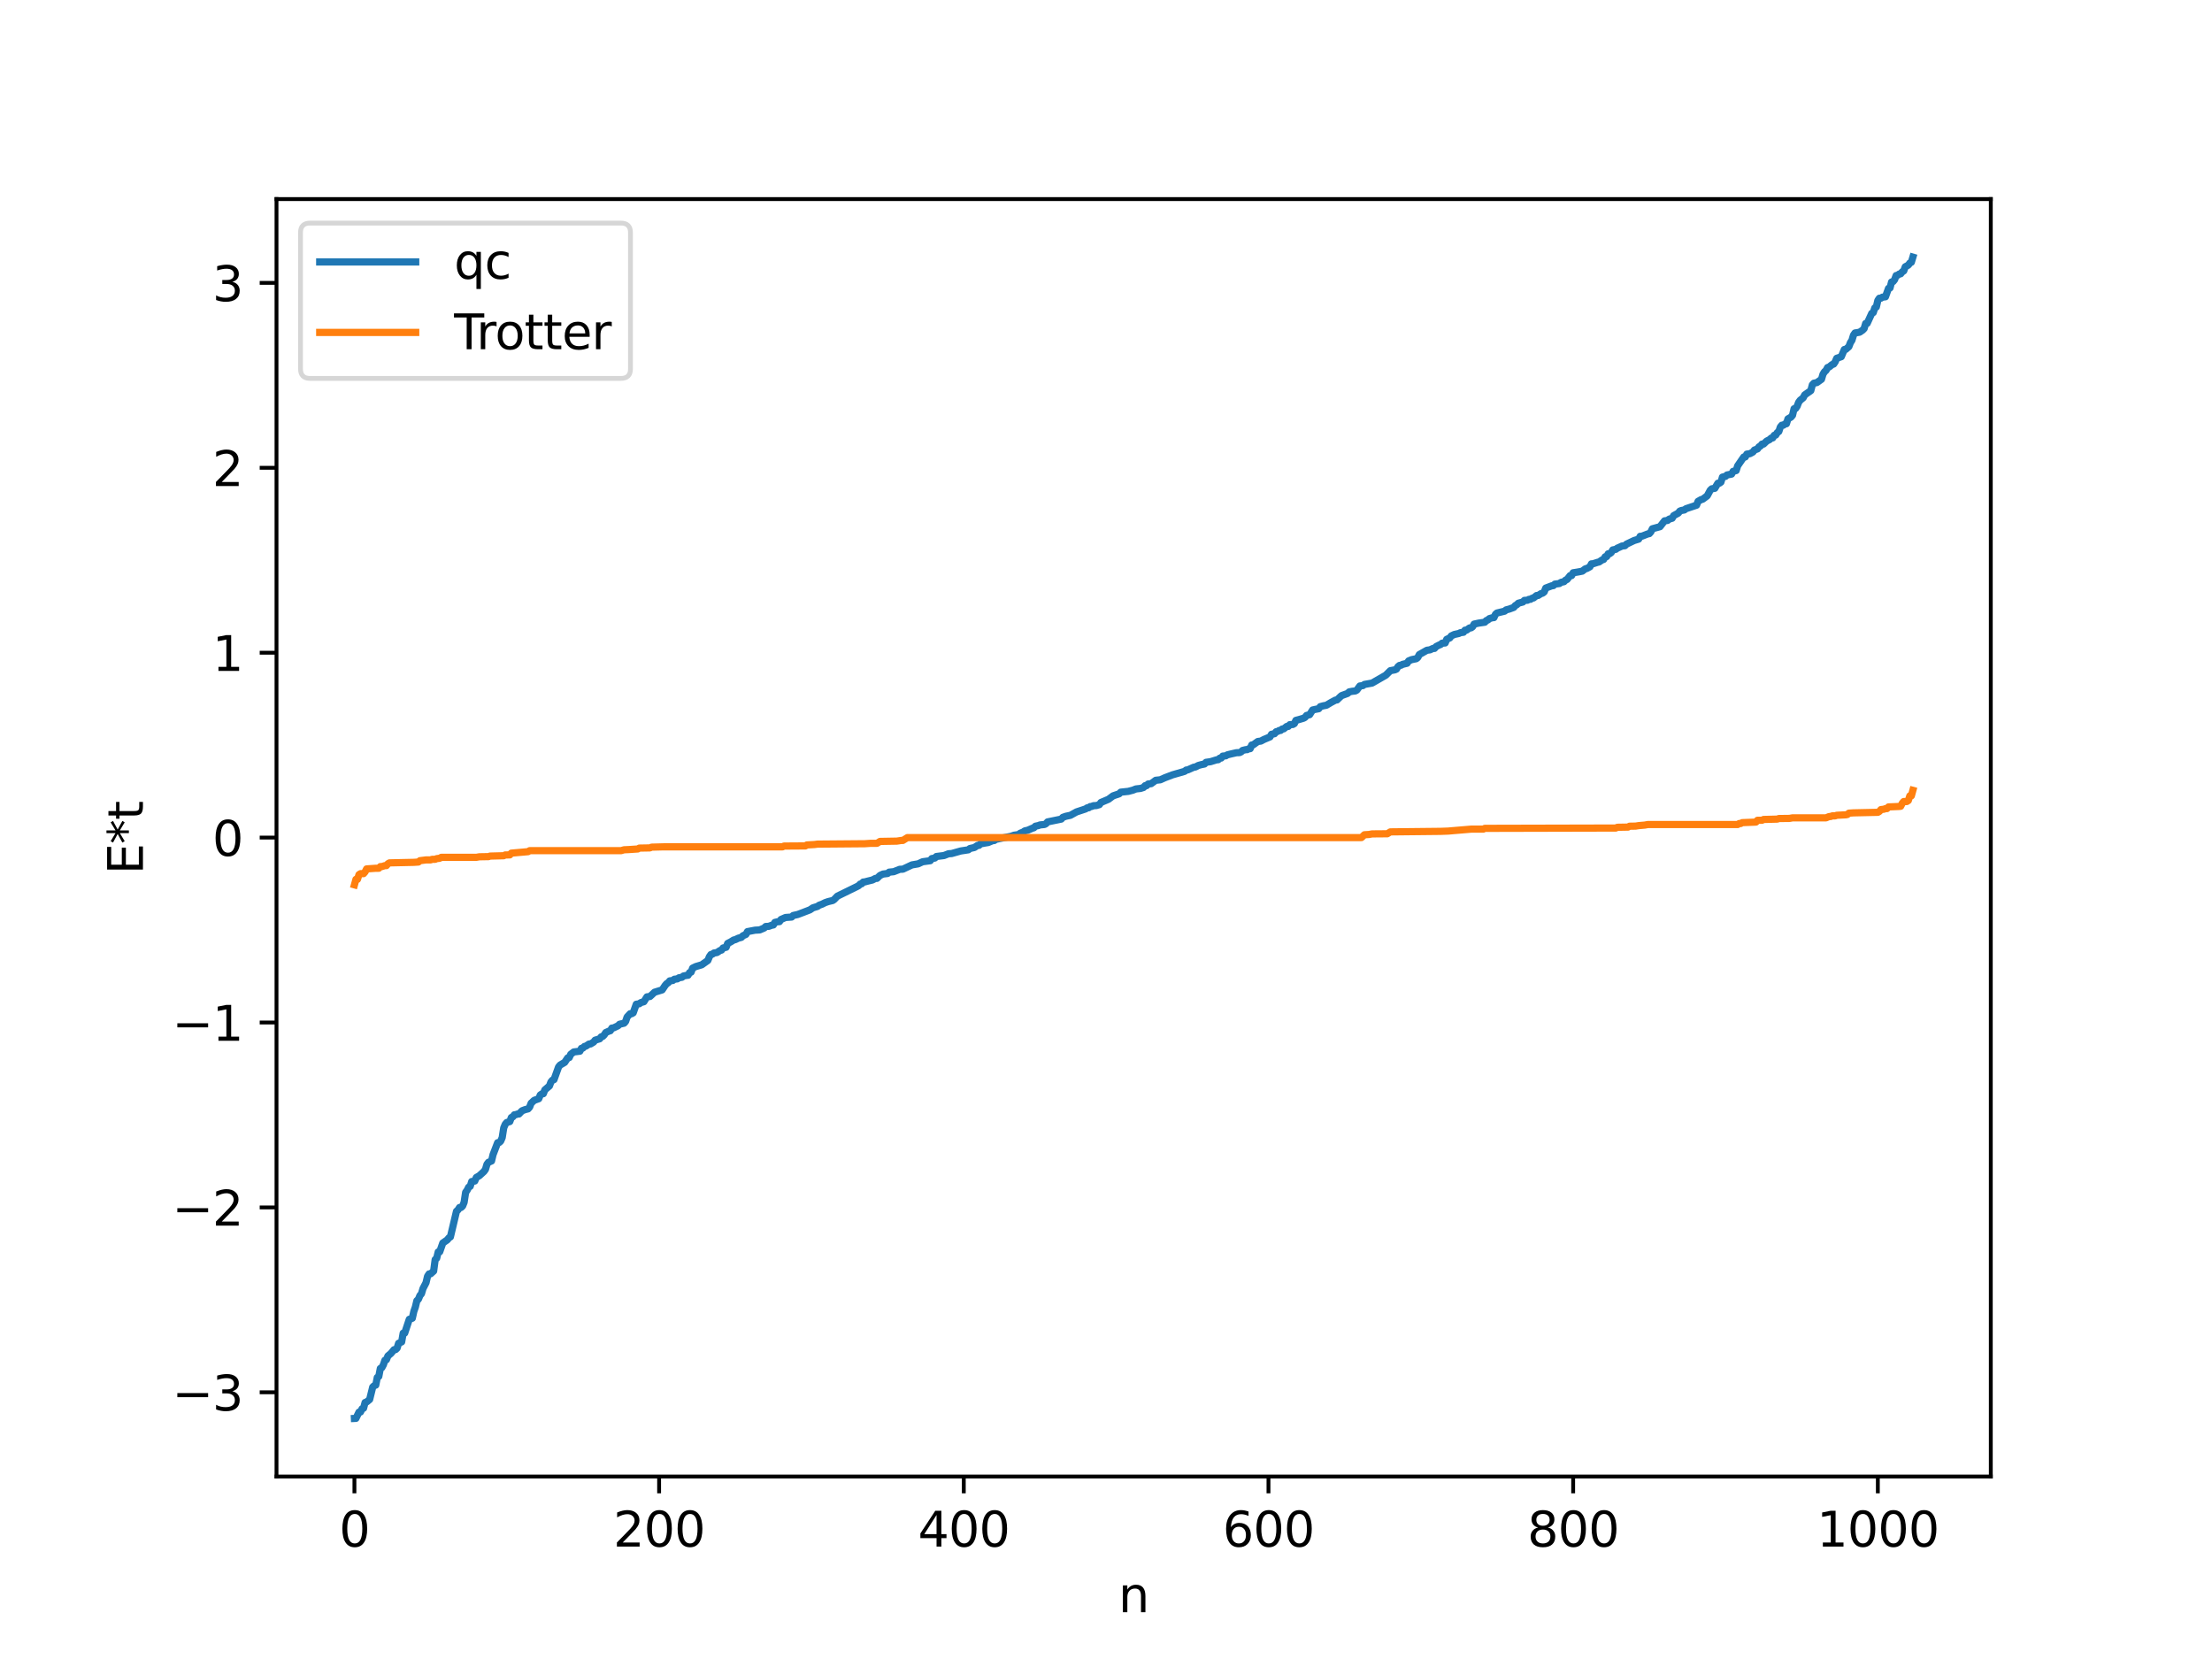 <?xml version="1.0" encoding="utf-8" standalone="no"?>
<!DOCTYPE svg PUBLIC "-//W3C//DTD SVG 1.1//EN"
  "http://www.w3.org/Graphics/SVG/1.1/DTD/svg11.dtd">
<svg xmlns:xlink="http://www.w3.org/1999/xlink" width="460.8pt" height="345.6pt" viewBox="0 0 460.8 345.6" xmlns="http://www.w3.org/2000/svg" version="1.1">
 <defs>
  <style type="text/css">*{stroke-linejoin: round; stroke-linecap: butt}</style>
 </defs>
 <g id="figure_1">
  <g id="patch_1">
   <path d="M 0 345.6 
L 460.8 345.6 
L 460.8 0 
L 0 0 
z
" style="fill: #ffffff"/>
  </g>
  <g id="axes_1">
   <g id="patch_2">
    <path d="M 57.6 307.584 
L 414.72 307.584 
L 414.72 41.472 
L 57.6 41.472 
z
" style="fill: #ffffff"/>
   </g>
   <g id="matplotlib.axis_1">
    <g id="xtick_1">
     <g id="line2d_1">
      <defs>
       <path id="ma94b2de694" d="M 0 0 
L 0 3.5 
" style="stroke: #000000; stroke-width: 0.8"/>
      </defs>
      <g>
       <use xlink:href="#ma94b2de694" x="73.833" y="307.584" style="stroke: #000000; stroke-width: 0.8"/>
      </g>
     </g>
     <g id="text_1">
      <!-- 0 -->
      <g transform="translate(70.651 322.182) scale(0.1 -0.1)">
       <defs>
        <path id="DejaVuSans-30" d="M 2034 4250 
Q 1547 4250 1301 3770 
Q 1056 3291 1056 2328 
Q 1056 1369 1301 889 
Q 1547 409 2034 409 
Q 2525 409 2770 889 
Q 3016 1369 3016 2328 
Q 3016 3291 2770 3770 
Q 2525 4250 2034 4250 
z
M 2034 4750 
Q 2819 4750 3233 4129 
Q 3647 3509 3647 2328 
Q 3647 1150 3233 529 
Q 2819 -91 2034 -91 
Q 1250 -91 836 529 
Q 422 1150 422 2328 
Q 422 3509 836 4129 
Q 1250 4750 2034 4750 
z
" transform="scale(0.016)"/>
       </defs>
       <use xlink:href="#DejaVuSans-30"/>
      </g>
     </g>
    </g>
    <g id="xtick_2">
     <g id="line2d_2">
      <g>
       <use xlink:href="#ma94b2de694" x="137.304" y="307.584" style="stroke: #000000; stroke-width: 0.8"/>
      </g>
     </g>
     <g id="text_2">
      <!-- 200 -->
      <g transform="translate(127.76 322.182) scale(0.1 -0.1)">
       <defs>
        <path id="DejaVuSans-32" d="M 1228 531 
L 3431 531 
L 3431 0 
L 469 0 
L 469 531 
Q 828 903 1448 1529 
Q 2069 2156 2228 2338 
Q 2531 2678 2651 2914 
Q 2772 3150 2772 3378 
Q 2772 3750 2511 3984 
Q 2250 4219 1831 4219 
Q 1534 4219 1204 4116 
Q 875 4013 500 3803 
L 500 4441 
Q 881 4594 1212 4672 
Q 1544 4750 1819 4750 
Q 2544 4750 2975 4387 
Q 3406 4025 3406 3419 
Q 3406 3131 3298 2873 
Q 3191 2616 2906 2266 
Q 2828 2175 2409 1742 
Q 1991 1309 1228 531 
z
" transform="scale(0.016)"/>
       </defs>
       <use xlink:href="#DejaVuSans-32"/>
       <use xlink:href="#DejaVuSans-30" x="63.623"/>
       <use xlink:href="#DejaVuSans-30" x="127.246"/>
      </g>
     </g>
    </g>
    <g id="xtick_3">
     <g id="line2d_3">
      <g>
       <use xlink:href="#ma94b2de694" x="200.775" y="307.584" style="stroke: #000000; stroke-width: 0.8"/>
      </g>
     </g>
     <g id="text_3">
      <!-- 400 -->
      <g transform="translate(191.231 322.182) scale(0.1 -0.1)">
       <defs>
        <path id="DejaVuSans-34" d="M 2419 4116 
L 825 1625 
L 2419 1625 
L 2419 4116 
z
M 2253 4666 
L 3047 4666 
L 3047 1625 
L 3713 1625 
L 3713 1100 
L 3047 1100 
L 3047 0 
L 2419 0 
L 2419 1100 
L 313 1100 
L 313 1709 
L 2253 4666 
z
" transform="scale(0.016)"/>
       </defs>
       <use xlink:href="#DejaVuSans-34"/>
       <use xlink:href="#DejaVuSans-30" x="63.623"/>
       <use xlink:href="#DejaVuSans-30" x="127.246"/>
      </g>
     </g>
    </g>
    <g id="xtick_4">
     <g id="line2d_4">
      <g>
       <use xlink:href="#ma94b2de694" x="264.246" y="307.584" style="stroke: #000000; stroke-width: 0.8"/>
      </g>
     </g>
     <g id="text_4">
      <!-- 600 -->
      <g transform="translate(254.702 322.182) scale(0.1 -0.1)">
       <defs>
        <path id="DejaVuSans-36" d="M 2113 2584 
Q 1688 2584 1439 2293 
Q 1191 2003 1191 1497 
Q 1191 994 1439 701 
Q 1688 409 2113 409 
Q 2538 409 2786 701 
Q 3034 994 3034 1497 
Q 3034 2003 2786 2293 
Q 2538 2584 2113 2584 
z
M 3366 4563 
L 3366 3988 
Q 3128 4100 2886 4159 
Q 2644 4219 2406 4219 
Q 1781 4219 1451 3797 
Q 1122 3375 1075 2522 
Q 1259 2794 1537 2939 
Q 1816 3084 2150 3084 
Q 2853 3084 3261 2657 
Q 3669 2231 3669 1497 
Q 3669 778 3244 343 
Q 2819 -91 2113 -91 
Q 1303 -91 875 529 
Q 447 1150 447 2328 
Q 447 3434 972 4092 
Q 1497 4750 2381 4750 
Q 2619 4750 2861 4703 
Q 3103 4656 3366 4563 
z
" transform="scale(0.016)"/>
       </defs>
       <use xlink:href="#DejaVuSans-36"/>
       <use xlink:href="#DejaVuSans-30" x="63.623"/>
       <use xlink:href="#DejaVuSans-30" x="127.246"/>
      </g>
     </g>
    </g>
    <g id="xtick_5">
     <g id="line2d_5">
      <g>
       <use xlink:href="#ma94b2de694" x="327.717" y="307.584" style="stroke: #000000; stroke-width: 0.8"/>
      </g>
     </g>
     <g id="text_5">
      <!-- 800 -->
      <g transform="translate(318.173 322.182) scale(0.1 -0.1)">
       <defs>
        <path id="DejaVuSans-38" d="M 2034 2216 
Q 1584 2216 1326 1975 
Q 1069 1734 1069 1313 
Q 1069 891 1326 650 
Q 1584 409 2034 409 
Q 2484 409 2743 651 
Q 3003 894 3003 1313 
Q 3003 1734 2745 1975 
Q 2488 2216 2034 2216 
z
M 1403 2484 
Q 997 2584 770 2862 
Q 544 3141 544 3541 
Q 544 4100 942 4425 
Q 1341 4750 2034 4750 
Q 2731 4750 3128 4425 
Q 3525 4100 3525 3541 
Q 3525 3141 3298 2862 
Q 3072 2584 2669 2484 
Q 3125 2378 3379 2068 
Q 3634 1759 3634 1313 
Q 3634 634 3220 271 
Q 2806 -91 2034 -91 
Q 1263 -91 848 271 
Q 434 634 434 1313 
Q 434 1759 690 2068 
Q 947 2378 1403 2484 
z
M 1172 3481 
Q 1172 3119 1398 2916 
Q 1625 2713 2034 2713 
Q 2441 2713 2670 2916 
Q 2900 3119 2900 3481 
Q 2900 3844 2670 4047 
Q 2441 4250 2034 4250 
Q 1625 4250 1398 4047 
Q 1172 3844 1172 3481 
z
" transform="scale(0.016)"/>
       </defs>
       <use xlink:href="#DejaVuSans-38"/>
       <use xlink:href="#DejaVuSans-30" x="63.623"/>
       <use xlink:href="#DejaVuSans-30" x="127.246"/>
      </g>
     </g>
    </g>
    <g id="xtick_6">
     <g id="line2d_6">
      <g>
       <use xlink:href="#ma94b2de694" x="391.188" y="307.584" style="stroke: #000000; stroke-width: 0.8"/>
      </g>
     </g>
     <g id="text_6">
      <!-- 1000 -->
      <g transform="translate(378.463 322.182) scale(0.1 -0.1)">
       <defs>
        <path id="DejaVuSans-31" d="M 794 531 
L 1825 531 
L 1825 4091 
L 703 3866 
L 703 4441 
L 1819 4666 
L 2450 4666 
L 2450 531 
L 3481 531 
L 3481 0 
L 794 0 
L 794 531 
z
" transform="scale(0.016)"/>
       </defs>
       <use xlink:href="#DejaVuSans-31"/>
       <use xlink:href="#DejaVuSans-30" x="63.623"/>
       <use xlink:href="#DejaVuSans-30" x="127.246"/>
       <use xlink:href="#DejaVuSans-30" x="190.869"/>
      </g>
     </g>
    </g>
    <g id="text_7">
     <!-- n -->
     <g transform="translate(232.991 335.861) scale(0.1 -0.1)">
      <defs>
       <path id="DejaVuSans-6e" d="M 3513 2113 
L 3513 0 
L 2938 0 
L 2938 2094 
Q 2938 2591 2744 2837 
Q 2550 3084 2163 3084 
Q 1697 3084 1428 2787 
Q 1159 2491 1159 1978 
L 1159 0 
L 581 0 
L 581 3500 
L 1159 3500 
L 1159 2956 
Q 1366 3272 1645 3428 
Q 1925 3584 2291 3584 
Q 2894 3584 3203 3211 
Q 3513 2838 3513 2113 
z
" transform="scale(0.016)"/>
      </defs>
      <use xlink:href="#DejaVuSans-6e"/>
     </g>
    </g>
   </g>
   <g id="matplotlib.axis_2">
    <g id="ytick_1">
     <g id="line2d_7">
      <defs>
       <path id="m3e11b10de8" d="M 0 0 
L -3.5 0 
" style="stroke: #000000; stroke-width: 0.8"/>
      </defs>
      <g>
       <use xlink:href="#m3e11b10de8" x="57.6" y="290.042" style="stroke: #000000; stroke-width: 0.8"/>
      </g>
     </g>
     <g id="text_8">
      <!-- −3 -->
      <g transform="translate(35.858 293.841) scale(0.1 -0.1)">
       <defs>
        <path id="DejaVuSans-2212" d="M 678 2272 
L 4684 2272 
L 4684 1741 
L 678 1741 
L 678 2272 
z
" transform="scale(0.016)"/>
        <path id="DejaVuSans-33" d="M 2597 2516 
Q 3050 2419 3304 2112 
Q 3559 1806 3559 1356 
Q 3559 666 3084 287 
Q 2609 -91 1734 -91 
Q 1441 -91 1130 -33 
Q 819 25 488 141 
L 488 750 
Q 750 597 1062 519 
Q 1375 441 1716 441 
Q 2309 441 2620 675 
Q 2931 909 2931 1356 
Q 2931 1769 2642 2001 
Q 2353 2234 1838 2234 
L 1294 2234 
L 1294 2753 
L 1863 2753 
Q 2328 2753 2575 2939 
Q 2822 3125 2822 3475 
Q 2822 3834 2567 4026 
Q 2313 4219 1838 4219 
Q 1578 4219 1281 4162 
Q 984 4106 628 3988 
L 628 4550 
Q 988 4650 1302 4700 
Q 1616 4750 1894 4750 
Q 2613 4750 3031 4423 
Q 3450 4097 3450 3541 
Q 3450 3153 3228 2886 
Q 3006 2619 2597 2516 
z
" transform="scale(0.016)"/>
       </defs>
       <use xlink:href="#DejaVuSans-2212"/>
       <use xlink:href="#DejaVuSans-33" x="83.789"/>
      </g>
     </g>
    </g>
    <g id="ytick_2">
     <g id="line2d_8">
      <g>
       <use xlink:href="#m3e11b10de8" x="57.6" y="251.524" style="stroke: #000000; stroke-width: 0.8"/>
      </g>
     </g>
     <g id="text_9">
      <!-- −2 -->
      <g transform="translate(35.858 255.323) scale(0.1 -0.1)">
       <use xlink:href="#DejaVuSans-2212"/>
       <use xlink:href="#DejaVuSans-32" x="83.789"/>
      </g>
     </g>
    </g>
    <g id="ytick_3">
     <g id="line2d_9">
      <g>
       <use xlink:href="#m3e11b10de8" x="57.6" y="213.005" style="stroke: #000000; stroke-width: 0.8"/>
      </g>
     </g>
     <g id="text_10">
      <!-- −1 -->
      <g transform="translate(35.858 216.804) scale(0.1 -0.1)">
       <use xlink:href="#DejaVuSans-2212"/>
       <use xlink:href="#DejaVuSans-31" x="83.789"/>
      </g>
     </g>
    </g>
    <g id="ytick_4">
     <g id="line2d_10">
      <g>
       <use xlink:href="#m3e11b10de8" x="57.6" y="174.486" style="stroke: #000000; stroke-width: 0.8"/>
      </g>
     </g>
     <g id="text_11">
      <!-- 0 -->
      <g transform="translate(44.237 178.286) scale(0.1 -0.1)">
       <use xlink:href="#DejaVuSans-30"/>
      </g>
     </g>
    </g>
    <g id="ytick_5">
     <g id="line2d_11">
      <g>
       <use xlink:href="#m3e11b10de8" x="57.6" y="135.968" style="stroke: #000000; stroke-width: 0.8"/>
      </g>
     </g>
     <g id="text_12">
      <!-- 1 -->
      <g transform="translate(44.237 139.767) scale(0.1 -0.1)">
       <use xlink:href="#DejaVuSans-31"/>
      </g>
     </g>
    </g>
    <g id="ytick_6">
     <g id="line2d_12">
      <g>
       <use xlink:href="#m3e11b10de8" x="57.6" y="97.449" style="stroke: #000000; stroke-width: 0.8"/>
      </g>
     </g>
     <g id="text_13">
      <!-- 2 -->
      <g transform="translate(44.237 101.249) scale(0.1 -0.1)">
       <use xlink:href="#DejaVuSans-32"/>
      </g>
     </g>
    </g>
    <g id="ytick_7">
     <g id="line2d_13">
      <g>
       <use xlink:href="#m3e11b10de8" x="57.6" y="58.931" style="stroke: #000000; stroke-width: 0.8"/>
      </g>
     </g>
     <g id="text_14">
      <!-- 3 -->
      <g transform="translate(44.237 62.73) scale(0.1 -0.1)">
       <use xlink:href="#DejaVuSans-33"/>
      </g>
     </g>
    </g>
    <g id="text_15">
     <!-- E*t -->
     <g transform="translate(29.778 182.148) rotate(-90) scale(0.1 -0.1)">
      <defs>
       <path id="DejaVuSans-45" d="M 628 4666 
L 3578 4666 
L 3578 4134 
L 1259 4134 
L 1259 2753 
L 3481 2753 
L 3481 2222 
L 1259 2222 
L 1259 531 
L 3634 531 
L 3634 0 
L 628 0 
L 628 4666 
z
" transform="scale(0.016)"/>
       <path id="DejaVuSans-2a" d="M 3009 3897 
L 1888 3291 
L 3009 2681 
L 2828 2375 
L 1778 3009 
L 1778 1831 
L 1422 1831 
L 1422 3009 
L 372 2375 
L 191 2681 
L 1313 3291 
L 191 3897 
L 372 4206 
L 1422 3572 
L 1422 4750 
L 1778 4750 
L 1778 3572 
L 2828 4206 
L 3009 3897 
z
" transform="scale(0.016)"/>
       <path id="DejaVuSans-74" d="M 1172 4494 
L 1172 3500 
L 2356 3500 
L 2356 3053 
L 1172 3053 
L 1172 1153 
Q 1172 725 1289 603 
Q 1406 481 1766 481 
L 2356 481 
L 2356 0 
L 1766 0 
Q 1100 0 847 248 
Q 594 497 594 1153 
L 594 3053 
L 172 3053 
L 172 3500 
L 594 3500 
L 594 4494 
L 1172 4494 
z
" transform="scale(0.016)"/>
      </defs>
      <use xlink:href="#DejaVuSans-45"/>
      <use xlink:href="#DejaVuSans-2a" x="63.184"/>
      <use xlink:href="#DejaVuSans-74" x="113.184"/>
     </g>
    </g>
   </g>
   <g id="line2d_14">
    <path d="M 73.833 295.488 
L 74.15 295.473 
L 74.785 294.17 
L 75.102 294.143 
L 75.42 293.481 
L 75.737 293.363 
L 76.054 292.162 
L 76.372 292.059 
L 77.006 291.531 
L 77.641 288.954 
L 77.958 288.654 
L 78.276 288.549 
L 78.593 286.947 
L 78.91 286.741 
L 79.228 285.077 
L 79.545 284.91 
L 79.862 284.318 
L 80.18 283.369 
L 80.497 283.254 
L 80.815 282.471 
L 81.449 281.928 
L 82.084 281.164 
L 82.401 281.148 
L 82.719 280.85 
L 83.036 279.829 
L 83.671 279.545 
L 83.988 277.719 
L 84.305 277.713 
L 85.258 274.837 
L 85.892 274.614 
L 86.21 273.181 
L 86.527 272.282 
L 86.844 270.955 
L 87.162 270.662 
L 87.479 269.884 
L 87.796 269.51 
L 88.114 268.431 
L 88.748 267.212 
L 89.066 265.871 
L 89.383 265.38 
L 89.7 265.358 
L 90.335 264.792 
L 90.653 262.398 
L 90.97 262.104 
L 91.287 260.795 
L 91.605 260.767 
L 92.239 258.947 
L 93.191 258.276 
L 93.509 257.868 
L 93.826 257.676 
L 95.096 252.326 
L 95.413 252.047 
L 95.73 251.541 
L 96.048 251.54 
L 96.365 251.247 
L 96.682 250.462 
L 97 248.381 
L 97.317 247.943 
L 97.634 247.31 
L 97.952 247.136 
L 98.269 246.135 
L 98.904 246.031 
L 99.221 245.29 
L 99.856 244.92 
L 100.808 244.05 
L 101.125 243.616 
L 101.443 242.541 
L 101.76 242.125 
L 102.395 241.859 
L 102.712 240.525 
L 103.664 238.048 
L 103.981 238.006 
L 104.299 237.723 
L 104.616 236.978 
L 104.934 234.957 
L 105.251 234.208 
L 105.568 233.836 
L 106.203 233.645 
L 106.52 232.796 
L 106.838 232.651 
L 107.155 232.23 
L 107.472 232.208 
L 107.79 232.067 
L 108.107 232.065 
L 108.742 231.402 
L 109.377 231.159 
L 110.011 230.997 
L 110.329 230.63 
L 110.646 229.817 
L 111.281 229.22 
L 112.233 228.883 
L 112.55 228.111 
L 112.867 227.881 
L 113.185 227.843 
L 113.502 227.04 
L 114.454 226.227 
L 114.772 225.39 
L 115.089 225.02 
L 115.406 224.908 
L 116.358 222.271 
L 116.676 221.876 
L 117.628 221.317 
L 118.262 220.378 
L 118.58 220.315 
L 118.897 219.628 
L 119.532 219.14 
L 120.801 218.985 
L 121.119 218.384 
L 121.436 218.324 
L 121.753 217.993 
L 122.071 217.917 
L 122.705 217.494 
L 123.023 217.473 
L 123.658 217.09 
L 123.975 216.685 
L 124.927 216.402 
L 125.244 215.99 
L 125.562 215.897 
L 125.879 215.584 
L 126.196 215.096 
L 126.831 214.813 
L 127.148 214.718 
L 127.466 214.166 
L 127.783 214.146 
L 128.735 213.695 
L 129.053 213.374 
L 130.005 213.148 
L 130.322 212.798 
L 130.639 211.863 
L 131.274 211.176 
L 131.591 211.174 
L 131.909 210.988 
L 132.543 209.203 
L 133.178 209.104 
L 133.496 208.858 
L 134.13 208.676 
L 134.765 207.666 
L 135.4 207.586 
L 136.352 206.698 
L 137.939 206.213 
L 138.573 205.269 
L 138.891 204.906 
L 139.208 204.721 
L 139.525 204.334 
L 140.16 204.252 
L 140.477 203.994 
L 141.112 203.916 
L 141.429 203.692 
L 142.064 203.587 
L 142.381 203.319 
L 143.016 203.192 
L 143.334 203.163 
L 143.651 202.608 
L 143.968 202.516 
L 144.286 201.673 
L 144.92 201.365 
L 146.19 200.984 
L 147.459 200.08 
L 147.777 199.299 
L 148.094 198.846 
L 148.411 198.77 
L 148.729 198.529 
L 149.363 198.43 
L 149.998 198.006 
L 150.315 197.917 
L 150.633 197.477 
L 151.267 197.337 
L 151.585 196.533 
L 152.22 196.208 
L 152.854 195.812 
L 153.172 195.746 
L 153.806 195.441 
L 154.441 195.272 
L 154.758 194.94 
L 155.393 194.653 
L 155.71 194.073 
L 157.297 193.772 
L 158.249 193.722 
L 159.201 193.319 
L 159.519 193.003 
L 160.153 192.971 
L 160.788 192.733 
L 161.105 192.686 
L 161.423 192.151 
L 162.058 192.008 
L 162.375 191.994 
L 162.692 191.545 
L 163.644 191.128 
L 164.914 191.036 
L 165.231 190.716 
L 166.183 190.503 
L 167.135 190.146 
L 168.722 189.534 
L 169.357 189.11 
L 170.309 188.824 
L 170.626 188.584 
L 171.261 188.355 
L 171.896 188.036 
L 172.53 187.817 
L 173.482 187.588 
L 173.8 187.356 
L 174.434 186.691 
L 178.56 184.67 
L 178.877 184.5 
L 179.195 184.167 
L 179.512 184.103 
L 179.829 183.743 
L 180.147 183.72 
L 180.781 183.552 
L 181.734 183.319 
L 182.368 182.99 
L 182.686 182.98 
L 183.32 182.373 
L 183.955 182.081 
L 184.907 181.961 
L 185.224 181.685 
L 186.177 181.589 
L 187.446 181.089 
L 188.081 181.066 
L 189.985 180.173 
L 191.254 179.956 
L 192.206 179.518 
L 193.793 179.299 
L 194.11 178.857 
L 194.745 178.748 
L 195.062 178.426 
L 196.649 178.224 
L 197.601 177.851 
L 198.236 177.811 
L 200.14 177.275 
L 201.727 177.032 
L 202.044 176.765 
L 202.996 176.546 
L 203.631 176.116 
L 203.948 176.1 
L 204.266 175.791 
L 205.218 175.617 
L 205.853 175.515 
L 206.805 175.119 
L 207.122 175.096 
L 207.439 174.861 
L 208.074 174.722 
L 210.613 174.215 
L 211.248 173.989 
L 212.2 173.853 
L 212.517 173.577 
L 213.152 173.337 
L 213.469 173.094 
L 214.104 172.952 
L 215.056 172.539 
L 215.373 172.44 
L 215.691 172.114 
L 216.325 171.98 
L 216.643 171.849 
L 217.595 171.752 
L 217.912 171.581 
L 218.229 171.218 
L 221.086 170.632 
L 221.403 170.27 
L 222.038 170.043 
L 222.99 169.843 
L 224.259 169.139 
L 226.163 168.509 
L 226.481 168.288 
L 226.798 168.271 
L 227.115 168.022 
L 227.433 168.005 
L 227.75 167.848 
L 228.385 167.809 
L 229.02 167.621 
L 229.337 167.175 
L 230.924 166.501 
L 231.876 165.79 
L 233.145 165.36 
L 233.462 165.024 
L 235.049 164.855 
L 236.001 164.607 
L 236.636 164.351 
L 237.588 164.245 
L 238.223 164.042 
L 238.54 163.671 
L 238.858 163.664 
L 239.175 163.323 
L 239.81 163.249 
L 240.762 162.549 
L 241.714 162.445 
L 242.666 162.018 
L 244.253 161.413 
L 246.791 160.682 
L 247.109 160.413 
L 247.426 160.385 
L 248.696 159.818 
L 249.013 159.787 
L 249.648 159.456 
L 250.282 159.282 
L 250.917 159.156 
L 251.234 158.806 
L 252.186 158.669 
L 253.456 158.282 
L 253.773 158.261 
L 254.091 157.947 
L 254.408 157.917 
L 254.725 157.508 
L 255.36 157.45 
L 255.677 157.248 
L 256.629 157.016 
L 257.581 156.804 
L 258.216 156.783 
L 258.534 156.64 
L 258.851 156.33 
L 259.486 156.174 
L 259.803 156.165 
L 260.12 155.985 
L 260.438 155.959 
L 260.755 155.199 
L 261.072 155.157 
L 262.024 154.468 
L 262.659 154.38 
L 263.294 154.044 
L 264.563 153.511 
L 264.881 152.963 
L 265.515 152.845 
L 265.833 152.437 
L 266.15 152.375 
L 266.467 152.177 
L 266.785 152.158 
L 267.102 151.87 
L 267.42 151.832 
L 268.054 151.332 
L 268.372 151.325 
L 268.689 150.957 
L 269.324 150.921 
L 269.641 150.737 
L 269.958 150.066 
L 270.593 149.9 
L 271.545 149.614 
L 271.862 149.447 
L 272.18 149.04 
L 272.815 148.883 
L 273.449 147.897 
L 274.084 147.76 
L 274.719 147.639 
L 275.036 147.206 
L 275.671 147.035 
L 276.305 146.918 
L 277.258 146.351 
L 278.21 145.838 
L 278.527 145.804 
L 279.162 145.191 
L 279.479 144.908 
L 280.748 144.448 
L 281.066 144.129 
L 281.7 144.009 
L 282.335 143.939 
L 282.653 143.761 
L 283.287 142.902 
L 283.922 142.822 
L 284.239 142.58 
L 285.826 142.297 
L 288.682 140.659 
L 289.634 139.716 
L 290.586 139.535 
L 290.904 139.39 
L 291.221 138.884 
L 291.539 138.622 
L 291.856 138.587 
L 292.173 138.399 
L 293.125 138.169 
L 293.443 137.677 
L 294.077 137.416 
L 295.029 137.222 
L 295.347 136.972 
L 295.664 136.362 
L 297.251 135.462 
L 297.886 135.374 
L 298.52 135.078 
L 298.838 135.075 
L 299.155 134.7 
L 299.79 134.377 
L 300.107 134.259 
L 300.424 133.983 
L 301.059 133.942 
L 301.377 133.181 
L 302.011 132.896 
L 302.329 132.473 
L 302.963 132.175 
L 303.915 131.964 
L 304.233 131.796 
L 304.867 131.713 
L 305.185 131.276 
L 305.502 131.269 
L 306.137 130.814 
L 306.454 130.79 
L 306.772 130.566 
L 307.089 130.01 
L 308.041 129.803 
L 309.31 129.622 
L 309.628 129.276 
L 309.945 129.159 
L 310.262 128.871 
L 310.897 128.681 
L 311.215 128.659 
L 311.532 127.971 
L 311.849 127.702 
L 313.436 127.317 
L 313.753 127.048 
L 314.388 126.884 
L 315.34 126.537 
L 315.658 126.145 
L 315.975 125.983 
L 316.292 125.665 
L 317.244 125.407 
L 317.562 125.07 
L 318.196 125.041 
L 318.514 124.854 
L 318.831 124.845 
L 319.148 124.628 
L 319.466 124.564 
L 320.1 124.058 
L 320.418 124.047 
L 321.053 123.645 
L 321.37 123.563 
L 321.687 123.301 
L 322.005 122.507 
L 323.274 122.026 
L 323.591 121.994 
L 323.909 121.682 
L 324.861 121.556 
L 325.178 121.318 
L 325.813 121.172 
L 326.13 120.846 
L 326.448 120.714 
L 327.082 119.911 
L 327.4 119.902 
L 327.717 119.314 
L 328.352 119.218 
L 328.986 119.107 
L 329.621 118.979 
L 330.256 118.491 
L 330.573 118.419 
L 331.208 118.072 
L 331.525 117.459 
L 331.843 117.447 
L 332.795 117.141 
L 333.112 117.072 
L 333.747 116.641 
L 334.064 116.543 
L 334.381 115.99 
L 334.699 115.947 
L 335.016 115.362 
L 335.334 115.34 
L 335.651 115.103 
L 335.968 114.559 
L 336.603 114.434 
L 336.92 114.191 
L 337.555 113.911 
L 337.872 113.753 
L 338.507 113.679 
L 338.824 113.356 
L 339.777 112.904 
L 340.411 112.601 
L 341.363 112.308 
L 341.681 111.72 
L 341.998 111.718 
L 343.267 111.223 
L 343.585 111.161 
L 343.902 110.799 
L 344.22 110.151 
L 345.806 109.718 
L 346.441 108.903 
L 346.758 108.499 
L 347.393 108.417 
L 347.71 108.146 
L 348.345 107.959 
L 348.662 107.411 
L 349.615 106.895 
L 349.932 106.481 
L 350.249 106.349 
L 350.884 106.232 
L 351.201 105.981 
L 353.423 105.241 
L 353.74 104.437 
L 354.375 104.077 
L 354.692 104.001 
L 355.644 103.292 
L 356.279 102.118 
L 356.596 101.826 
L 357.231 101.724 
L 357.866 100.663 
L 358.183 100.657 
L 358.5 100.438 
L 358.818 99.385 
L 359.453 99.239 
L 359.77 98.946 
L 360.722 98.763 
L 361.039 98.186 
L 361.674 98.031 
L 361.991 97.034 
L 363.261 95.197 
L 363.578 95.195 
L 363.896 94.599 
L 364.53 94.513 
L 365.165 94.17 
L 365.482 93.748 
L 366.117 93.515 
L 366.434 93.071 
L 366.752 92.908 
L 367.069 92.508 
L 367.386 92.505 
L 368.021 91.892 
L 368.656 91.566 
L 368.973 91.263 
L 369.291 91.224 
L 369.608 90.682 
L 369.925 90.628 
L 370.243 90.109 
L 370.56 89.899 
L 370.877 88.952 
L 371.195 88.576 
L 371.512 88.574 
L 371.829 88.322 
L 372.147 88.274 
L 372.464 87.257 
L 373.099 86.893 
L 373.416 86.506 
L 373.734 85.147 
L 374.051 85.105 
L 374.368 84.642 
L 374.686 83.817 
L 375.003 83.384 
L 375.638 82.867 
L 375.955 82.266 
L 377.224 81.377 
L 377.542 80.173 
L 377.859 79.829 
L 378.494 79.696 
L 379.446 79.012 
L 379.763 77.949 
L 380.081 77.445 
L 380.398 77.166 
L 380.715 76.564 
L 381.033 76.463 
L 381.667 75.944 
L 381.985 75.842 
L 382.302 75.373 
L 382.62 74.639 
L 383.572 74.31 
L 384.206 72.808 
L 384.524 72.77 
L 385.158 72.203 
L 385.476 71.374 
L 385.793 70.885 
L 386.11 69.826 
L 386.428 69.367 
L 387.38 69.209 
L 388.015 68.775 
L 388.332 68.45 
L 388.649 67.386 
L 388.967 67.363 
L 389.919 65.28 
L 390.236 65.112 
L 390.553 64.133 
L 390.871 63.961 
L 391.188 62.588 
L 391.505 62.126 
L 391.823 62.123 
L 392.14 61.906 
L 392.775 61.828 
L 393.41 60.074 
L 393.727 59.982 
L 394.044 58.746 
L 394.362 58.658 
L 394.679 58.267 
L 394.996 57.399 
L 395.314 57.34 
L 395.631 57.092 
L 395.948 57.034 
L 396.266 56.639 
L 396.583 56.435 
L 396.9 55.575 
L 397.535 55.23 
L 397.853 54.792 
L 398.17 54.632 
L 398.487 53.568 
L 398.487 53.568 
" clip-path="url(#p5f30a1346e)" style="fill: none; stroke: #1f77b4; stroke-width: 1.5; stroke-linecap: square"/>
   </g>
   <g id="line2d_15">
    <path d="M 73.833 184.333 
L 74.15 183.184 
L 74.467 183.184 
L 74.785 182.202 
L 75.102 181.998 
L 75.737 181.998 
L 76.054 181.63 
L 76.372 181.01 
L 78.276 180.876 
L 78.91 180.876 
L 79.228 180.526 
L 79.545 180.526 
L 80.18 180.321 
L 80.497 180.321 
L 80.815 179.934 
L 81.132 179.752 
L 86.21 179.641 
L 87.162 179.576 
L 87.479 179.295 
L 88.748 179.136 
L 89.7 179.136 
L 90.018 179.012 
L 90.653 179.012 
L 90.97 178.868 
L 91.605 178.793 
L 91.922 178.6 
L 99.221 178.6 
L 99.856 178.485 
L 101.443 178.458 
L 101.76 178.458 
L 102.077 178.338 
L 104.934 178.265 
L 105.251 178.101 
L 106.203 178.093 
L 106.52 177.724 
L 110.011 177.416 
L 110.329 177.21 
L 129.37 177.21 
L 130.005 177.026 
L 130.957 176.983 
L 132.861 176.858 
L 133.178 176.674 
L 135.4 176.635 
L 135.717 176.478 
L 138.256 176.412 
L 163.01 176.412 
L 163.327 176.249 
L 167.77 176.219 
L 168.087 176.017 
L 169.674 175.929 
L 170.309 175.845 
L 180.147 175.762 
L 181.416 175.677 
L 182.686 175.677 
L 183.32 175.284 
L 186.811 175.223 
L 187.763 175.079 
L 188.081 175.079 
L 189.033 174.486 
L 283.605 174.486 
L 284.239 173.894 
L 285.191 173.836 
L 285.826 173.715 
L 289 173.689 
L 289.634 173.296 
L 300.107 173.186 
L 301.694 173.128 
L 302.646 173.044 
L 306.454 172.724 
L 308.993 172.724 
L 309.31 172.561 
L 336.603 172.495 
L 336.92 172.338 
L 339.142 172.299 
L 339.459 172.115 
L 340.729 172.093 
L 341.363 171.99 
L 342.633 171.88 
L 343.267 171.763 
L 361.991 171.763 
L 362.309 171.557 
L 362.626 171.557 
L 362.943 171.37 
L 365.482 171.271 
L 365.8 171.249 
L 366.117 170.88 
L 367.069 170.872 
L 367.386 170.708 
L 370.243 170.635 
L 370.56 170.515 
L 372.781 170.488 
L 373.416 170.373 
L 380.398 170.373 
L 381.033 170.105 
L 381.35 170.105 
L 381.667 169.961 
L 382.302 169.961 
L 382.62 169.837 
L 384.524 169.74 
L 384.841 169.678 
L 385.158 169.397 
L 386.11 169.332 
L 391.188 169.221 
L 391.505 169.039 
L 391.823 168.652 
L 392.458 168.574 
L 392.775 168.447 
L 393.092 168.447 
L 393.41 168.097 
L 395.631 168.001 
L 395.948 167.963 
L 396.266 167.343 
L 396.583 166.975 
L 397.218 166.975 
L 397.535 166.771 
L 397.853 165.789 
L 398.17 165.789 
L 398.487 164.64 
L 398.487 164.64 
" clip-path="url(#p5f30a1346e)" style="fill: none; stroke: #ff7f0e; stroke-width: 1.5; stroke-linecap: square"/>
   </g>
   <g id="patch_3">
    <path d="M 57.6 307.584 
L 57.6 41.472 
" style="fill: none; stroke: #000000; stroke-width: 0.8; stroke-linejoin: miter; stroke-linecap: square"/>
   </g>
   <g id="patch_4">
    <path d="M 414.72 307.584 
L 414.72 41.472 
" style="fill: none; stroke: #000000; stroke-width: 0.8; stroke-linejoin: miter; stroke-linecap: square"/>
   </g>
   <g id="patch_5">
    <path d="M 57.6 307.584 
L 414.72 307.584 
" style="fill: none; stroke: #000000; stroke-width: 0.8; stroke-linejoin: miter; stroke-linecap: square"/>
   </g>
   <g id="patch_6">
    <path d="M 57.6 41.472 
L 414.72 41.472 
" style="fill: none; stroke: #000000; stroke-width: 0.8; stroke-linejoin: miter; stroke-linecap: square"/>
   </g>
   <g id="legend_1">
    <g id="patch_7">
     <path d="M 64.6 78.828 
L 129.342 78.828 
Q 131.342 78.828 131.342 76.828 
L 131.342 48.472 
Q 131.342 46.472 129.342 46.472 
L 64.6 46.472 
Q 62.6 46.472 62.6 48.472 
L 62.6 76.828 
Q 62.6 78.828 64.6 78.828 
z
" style="fill: #ffffff; opacity: 0.8; stroke: #cccccc; stroke-linejoin: miter"/>
    </g>
    <g id="line2d_16">
     <path d="M 66.6 54.57 
L 76.6 54.57 
L 86.6 54.57 
" style="fill: none; stroke: #1f77b4; stroke-width: 1.5; stroke-linecap: square"/>
    </g>
    <g id="text_16">
     <!-- qc -->
     <g transform="translate(94.6 58.07) scale(0.1 -0.1)">
      <defs>
       <path id="DejaVuSans-71" d="M 947 1747 
Q 947 1113 1208 752 
Q 1469 391 1925 391 
Q 2381 391 2643 752 
Q 2906 1113 2906 1747 
Q 2906 2381 2643 2742 
Q 2381 3103 1925 3103 
Q 1469 3103 1208 2742 
Q 947 2381 947 1747 
z
M 2906 525 
Q 2725 213 2448 61 
Q 2172 -91 1784 -91 
Q 1150 -91 751 415 
Q 353 922 353 1747 
Q 353 2572 751 3078 
Q 1150 3584 1784 3584 
Q 2172 3584 2448 3432 
Q 2725 3281 2906 2969 
L 2906 3500 
L 3481 3500 
L 3481 -1331 
L 2906 -1331 
L 2906 525 
z
" transform="scale(0.016)"/>
       <path id="DejaVuSans-63" d="M 3122 3366 
L 3122 2828 
Q 2878 2963 2633 3030 
Q 2388 3097 2138 3097 
Q 1578 3097 1268 2742 
Q 959 2388 959 1747 
Q 959 1106 1268 751 
Q 1578 397 2138 397 
Q 2388 397 2633 464 
Q 2878 531 3122 666 
L 3122 134 
Q 2881 22 2623 -34 
Q 2366 -91 2075 -91 
Q 1284 -91 818 406 
Q 353 903 353 1747 
Q 353 2603 823 3093 
Q 1294 3584 2113 3584 
Q 2378 3584 2631 3529 
Q 2884 3475 3122 3366 
z
" transform="scale(0.016)"/>
      </defs>
      <use xlink:href="#DejaVuSans-71"/>
      <use xlink:href="#DejaVuSans-63" x="63.477"/>
     </g>
    </g>
    <g id="line2d_17">
     <path d="M 66.6 69.249 
L 76.6 69.249 
L 86.6 69.249 
" style="fill: none; stroke: #ff7f0e; stroke-width: 1.5; stroke-linecap: square"/>
    </g>
    <g id="text_17">
     <!-- Trotter -->
     <g transform="translate(94.6 72.749) scale(0.1 -0.1)">
      <defs>
       <path id="DejaVuSans-54" d="M -19 4666 
L 3928 4666 
L 3928 4134 
L 2272 4134 
L 2272 0 
L 1638 0 
L 1638 4134 
L -19 4134 
L -19 4666 
z
" transform="scale(0.016)"/>
       <path id="DejaVuSans-72" d="M 2631 2963 
Q 2534 3019 2420 3045 
Q 2306 3072 2169 3072 
Q 1681 3072 1420 2755 
Q 1159 2438 1159 1844 
L 1159 0 
L 581 0 
L 581 3500 
L 1159 3500 
L 1159 2956 
Q 1341 3275 1631 3429 
Q 1922 3584 2338 3584 
Q 2397 3584 2469 3576 
Q 2541 3569 2628 3553 
L 2631 2963 
z
" transform="scale(0.016)"/>
       <path id="DejaVuSans-6f" d="M 1959 3097 
Q 1497 3097 1228 2736 
Q 959 2375 959 1747 
Q 959 1119 1226 758 
Q 1494 397 1959 397 
Q 2419 397 2687 759 
Q 2956 1122 2956 1747 
Q 2956 2369 2687 2733 
Q 2419 3097 1959 3097 
z
M 1959 3584 
Q 2709 3584 3137 3096 
Q 3566 2609 3566 1747 
Q 3566 888 3137 398 
Q 2709 -91 1959 -91 
Q 1206 -91 779 398 
Q 353 888 353 1747 
Q 353 2609 779 3096 
Q 1206 3584 1959 3584 
z
" transform="scale(0.016)"/>
       <path id="DejaVuSans-65" d="M 3597 1894 
L 3597 1613 
L 953 1613 
Q 991 1019 1311 708 
Q 1631 397 2203 397 
Q 2534 397 2845 478 
Q 3156 559 3463 722 
L 3463 178 
Q 3153 47 2828 -22 
Q 2503 -91 2169 -91 
Q 1331 -91 842 396 
Q 353 884 353 1716 
Q 353 2575 817 3079 
Q 1281 3584 2069 3584 
Q 2775 3584 3186 3129 
Q 3597 2675 3597 1894 
z
M 3022 2063 
Q 3016 2534 2758 2815 
Q 2500 3097 2075 3097 
Q 1594 3097 1305 2825 
Q 1016 2553 972 2059 
L 3022 2063 
z
" transform="scale(0.016)"/>
      </defs>
      <use xlink:href="#DejaVuSans-54"/>
      <use xlink:href="#DejaVuSans-72" x="46.334"/>
      <use xlink:href="#DejaVuSans-6f" x="85.197"/>
      <use xlink:href="#DejaVuSans-74" x="146.379"/>
      <use xlink:href="#DejaVuSans-74" x="185.588"/>
      <use xlink:href="#DejaVuSans-65" x="224.797"/>
      <use xlink:href="#DejaVuSans-72" x="286.32"/>
     </g>
    </g>
   </g>
  </g>
 </g>
 <defs>
  <clipPath id="p5f30a1346e">
   <rect x="57.6" y="41.472" width="357.12" height="266.112"/>
  </clipPath>
 </defs>
</svg>
